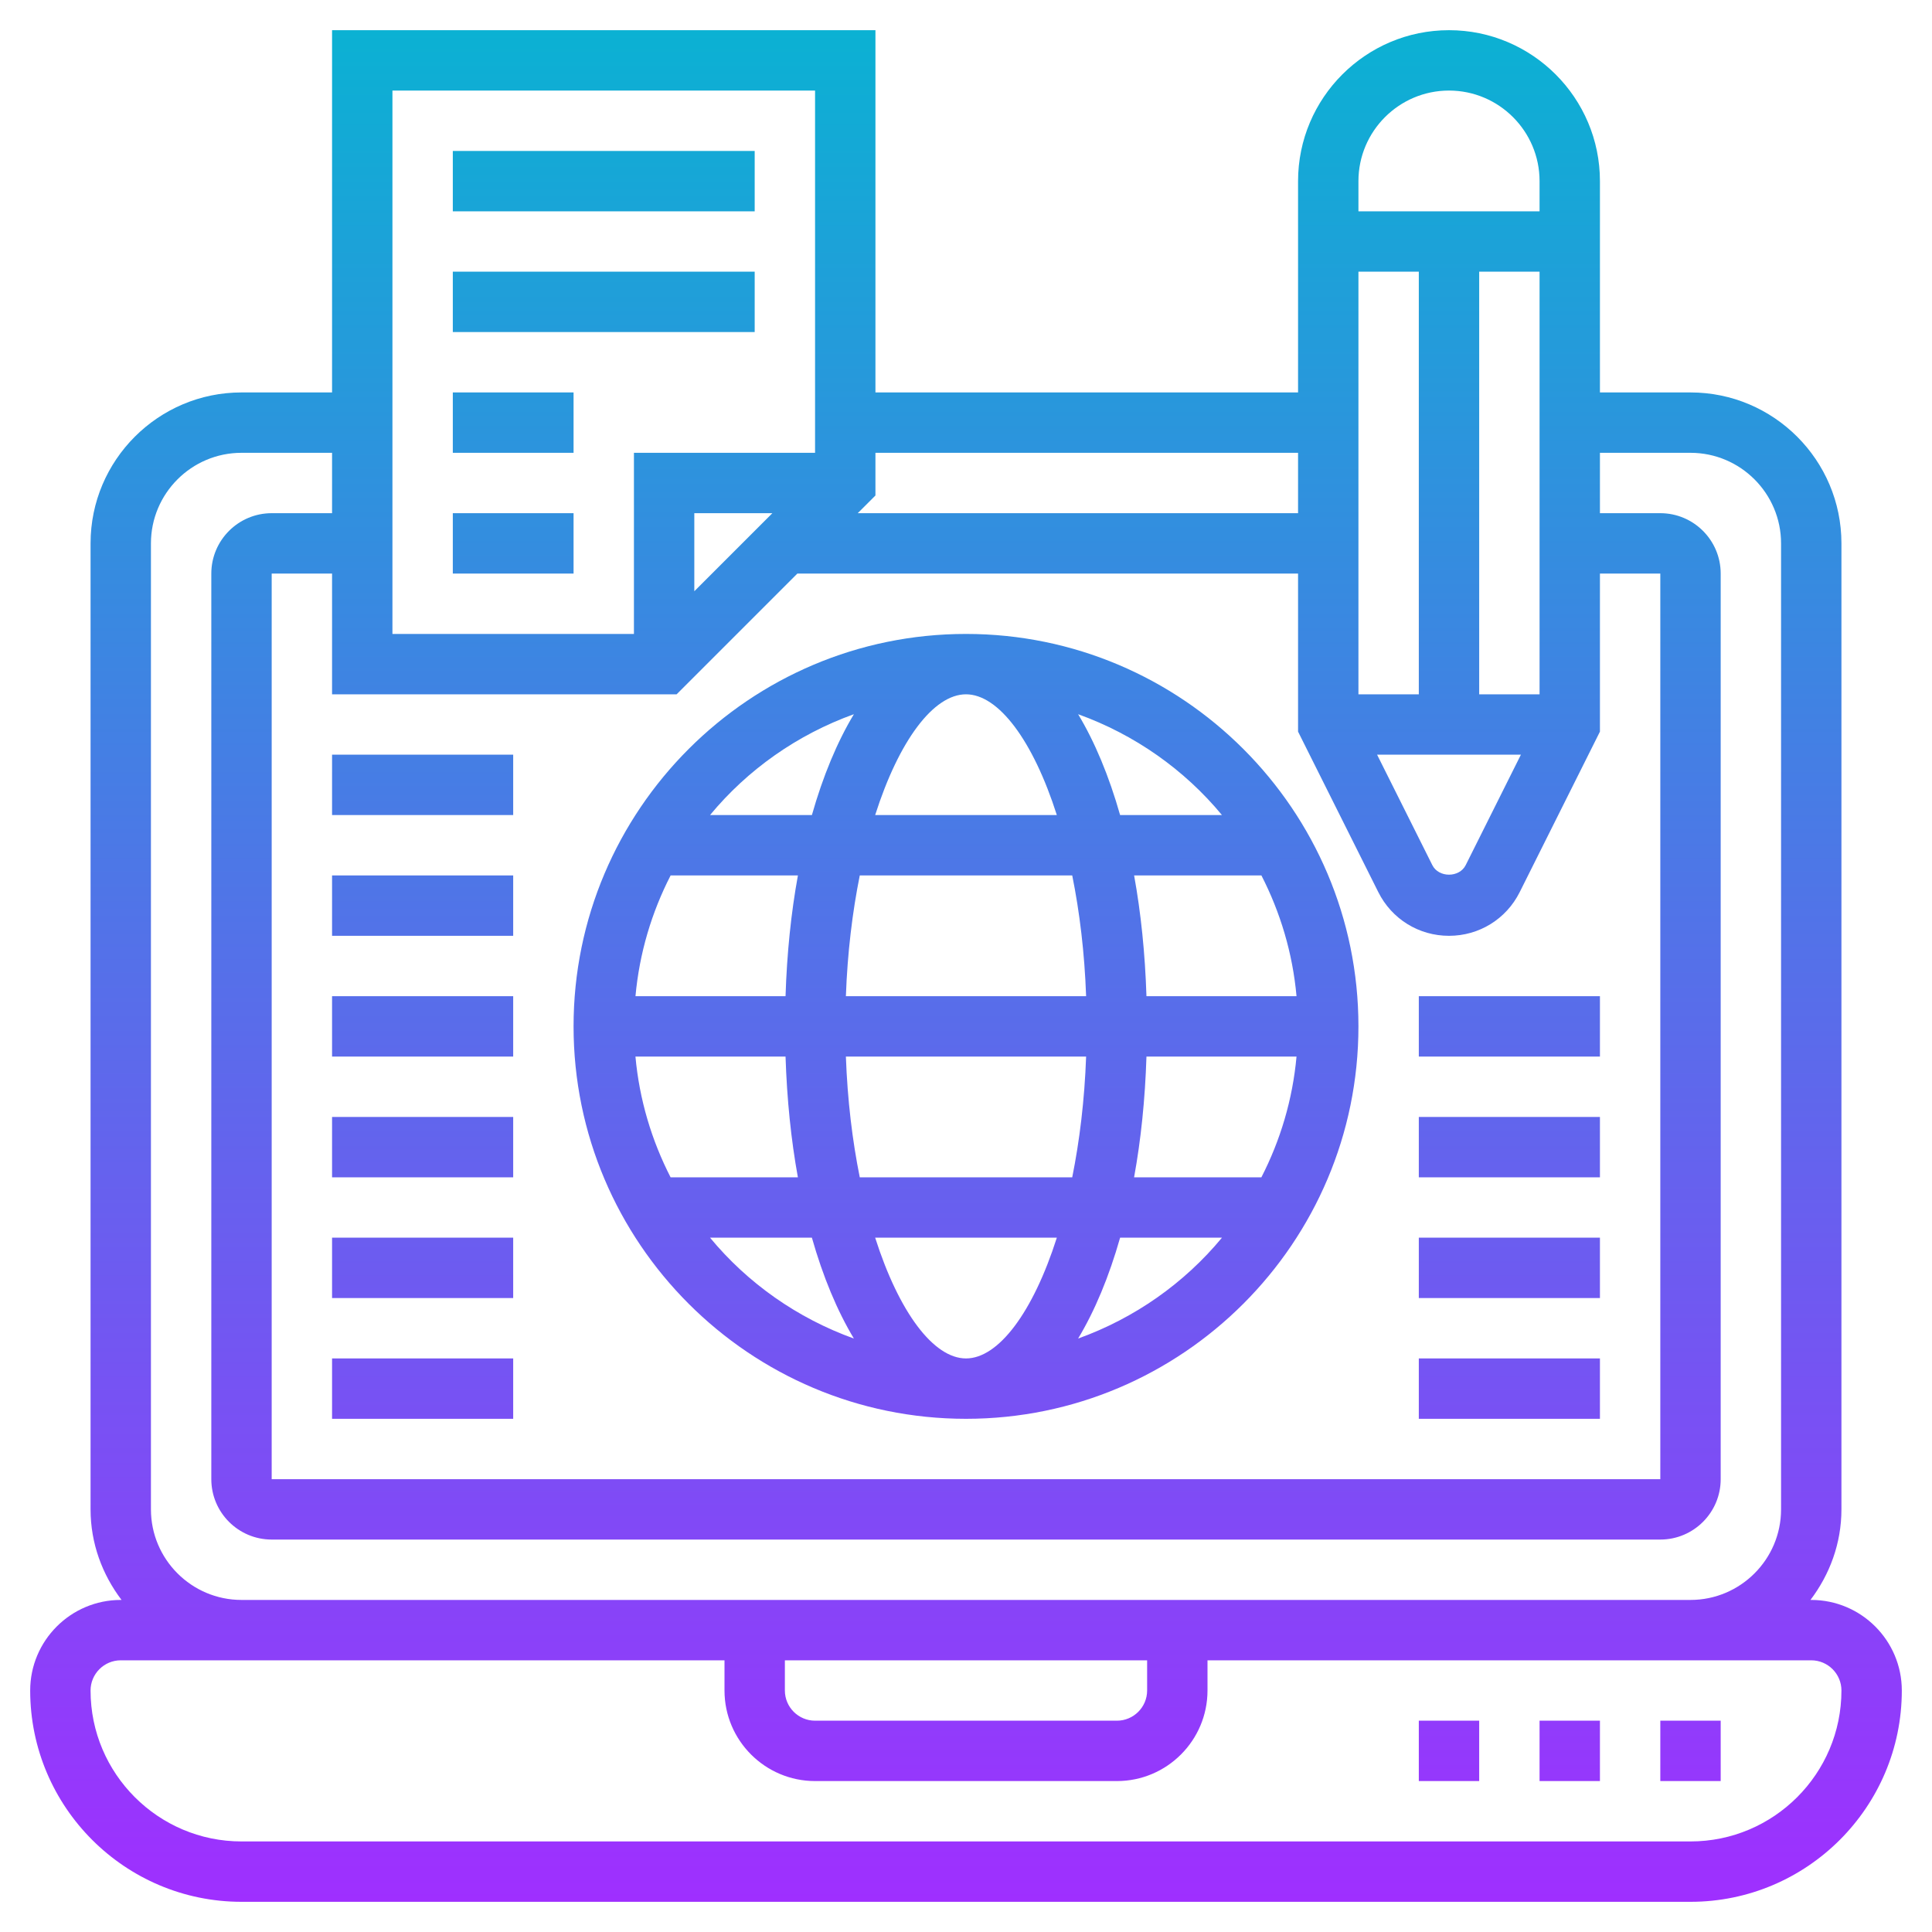 <svg id="Layer_5" enable-background="new 0 0 64 64" height="512" viewBox="0 0 64 64" width="512" xmlns="http://www.w3.org/2000/svg" xmlns:xlink="http://www.w3.org/1999/xlink"><linearGradient id="SVGID_1_" gradientUnits="userSpaceOnUse" x1="32" x2="32" y1="63" y2="1"><stop offset="0" stop-color="#9f2fff"/><stop offset="1" stop-color="#0bb1d3"/></linearGradient><path d="m60 53h-.026c.635-.838 1.026-1.87 1.026-3v-32c0-2.757-2.243-5-5-5h-3v-7c0-2.757-2.243-5-5-5s-5 2.243-5 5v7h-14v-12h-18v12h-3c-2.757 0-5 2.243-5 5v32c0 1.13.391 2.162 1.026 3h-.026c-1.654 0-3 1.346-3 3 0 3.86 3.14 7 7 7h48c3.86 0 7-3.14 7-7 0-1.654-1.346-3-3-3zm-37.586-30 4-4h16.586v5.236l2.658 5.316c.446.893 1.343 1.448 2.342 1.448s1.896-.555 2.342-1.447l2.658-5.317v-5.236h2v30h-46v-30h2v4zm.586-3.414v-2.586h2.586zm27.382 5.414-1.829 3.659c-.211.421-.895.421-1.105 0l-1.83-3.659zm.618-2h-2v-14h2zm-4 0h-2v-14h2zm1-20c1.654 0 3 1.346 3 3v1h-6v-1c0-1.654 1.346-3 3-3zm-5 12v2h-14.586l.586-.586v-1.414zm-30-12h14v12h-6v6h-8zm-8 47v-32c0-1.654 1.346-3 3-3h3v2h-2c-1.103 0-2 .897-2 2v30c0 1.103.897 2 2 2h46c1.103 0 2-.897 2-2v-30c0-1.103-.897-2-2-2h-2v-2h3c1.654 0 3 1.346 3 3v32c0 1.654-1.346 3-3 3h-48c-1.654 0-3-1.346-3-3zm21 5h12v1c0 .551-.449 1-1 1h-10c-.551 0-1-.449-1-1zm30 6h-48c-2.757 0-5-2.243-5-5 0-.551.449-1 1-1h4 16v1c0 1.654 1.346 3 3 3h10c1.654 0 3-1.346 3-3v-1h16 4c.551 0 1 .449 1 1 0 2.757-2.243 5-5 5zm-1-4h2v2h-2zm-4 0h2v2h-2zm-4 0h2v2h-2zm-15-10c7.168 0 13-5.832 13-13s-5.832-13-13-13-13 5.832-13 13 5.832 13 13 13zm0-24c1.075 0 2.22 1.527 3.009 4h-6.018c.789-2.473 1.934-4 3.009-4zm3.519 6c.244 1.209.408 2.553.46 4h-7.958c.052-1.447.217-2.791.46-4zm7.43 4h-4.971c-.046-1.419-.184-2.763-.409-4h4.217c.626 1.221 1.034 2.57 1.163 4zm-10.949 12c-1.075 0-2.22-1.527-3.009-4h6.018c-.789 2.473-1.934 4-3.009 4zm-3.519-6c-.244-1.209-.408-2.553-.46-4h7.958c-.052 1.447-.217 2.791-.46 4zm9.497-4h4.971c-.13 1.43-.537 2.779-1.164 4h-4.217c.226-1.237.365-2.581.41-4zm-11.956-2h-4.971c.13-1.43.537-2.779 1.164-4h4.217c-.226 1.237-.365 2.581-.41 4zm0 2c.046 1.419.184 2.763.409 4h-4.217c-.626-1.221-1.034-2.57-1.164-4zm-2.501 6h3.374c.368 1.295.838 2.422 1.391 3.341-1.874-.675-3.518-1.834-4.765-3.341zm12.193 3.341c.553-.919 1.023-2.046 1.391-3.341h3.374c-1.247 1.507-2.891 2.666-4.765 3.341zm4.765-17.341h-3.374c-.368-1.295-.838-2.422-1.391-3.341 1.874.675 3.518 1.834 4.765 3.341zm-12.193-3.341c-.553.919-1.023 2.046-1.391 3.341h-3.374c1.247-1.507 2.891-2.666 4.765-3.341zm-13.286-6.659h4v2h-4zm4-4v2h-4v-2zm6-2h-10v-2h10zm0-4h-10v-2h10zm28 28h-6v-2h6zm0 4h-6v-2h6zm0 4h-6v-2h6zm0 4h-6v-2h6zm-42-14h6v2h-6zm0-4h6v2h-6zm0-4h6v2h-6zm0 12h6v2h-6zm0 4h6v2h-6zm0 4h6v2h-6z" fill="url(#SVGID_1_)"/></svg>